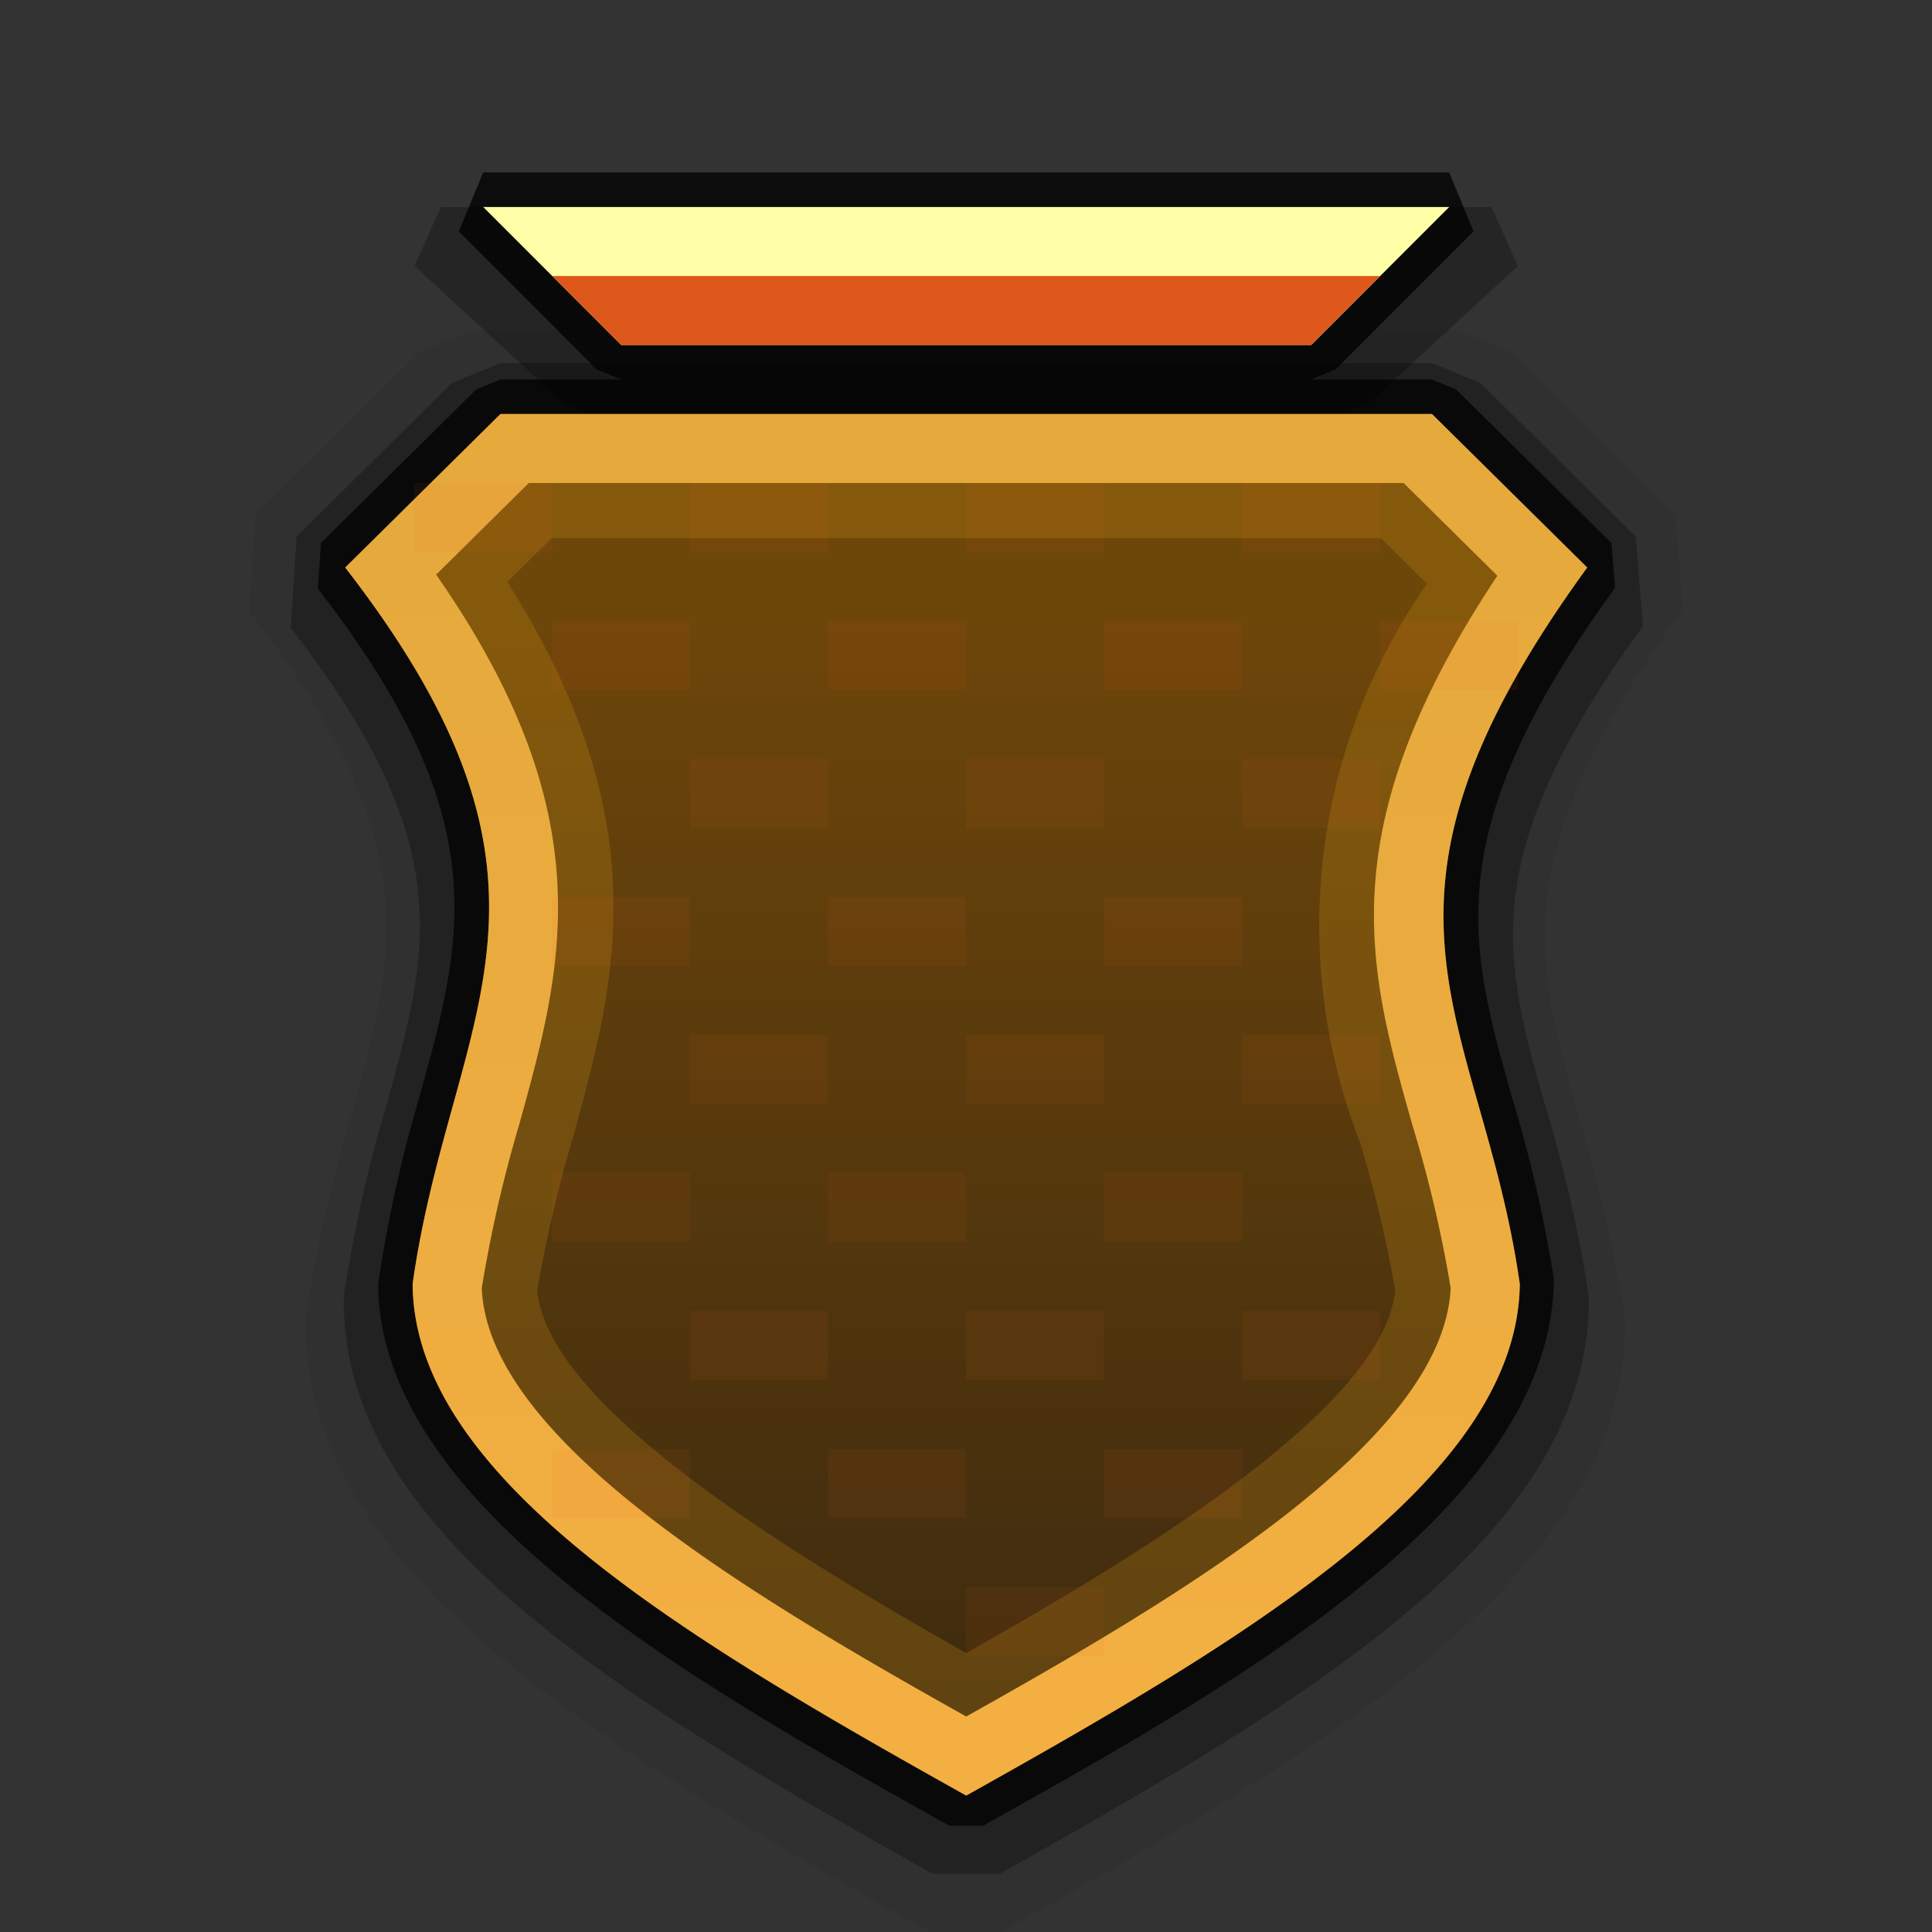 <svg xmlns="http://www.w3.org/2000/svg" xmlns:xlink="http://www.w3.org/1999/xlink" width="28" height="28" viewBox="0 0 28 28">
  <rect x="0" y="0" width="28" height="28" fill="#333333" stroke="none"/>
  <defs>
    <style>
      .cls-1 {
        opacity: 0.29;
      }

      .cls-2 {
        opacity: 0.06;
      }

      .cls-3 {
        opacity: 0.27;
      }

      .cls-4 {
        opacity: 0.77;
      }

      .cls-5 {
        opacity: 0.75;
      }

      .cls-13, .cls-6, .cls-9 {
        fill-rule: evenodd;
      }

      .cls-6 {
        fill: url(#linear-gradient);
      }

      .cls-7 {
        opacity: 0.19;
      }

      .cls-8 {
        fill: #f1a816;
      }

      .cls-9 {
        fill: #ffffa7;
      }

      .cls-10 {
        fill: url(#linear-gradient-2);
      }

      .cls-11 {
        opacity: 0.07;
      }

      .cls-12 {
        fill: #f15a24;
      }

      .cls-13 {
        fill: #de581b;
      }
    </style>
    <linearGradient id="linear-gradient" x1="14.003" y1="25.88" x2="14.003" y2="6.66" gradientUnits="userSpaceOnUse">
      <stop offset="0" stop-color="#3b290f"/>
      <stop offset="0.883" stop-color="#6d460a"/>
    </linearGradient>
    <linearGradient id="linear-gradient-2" x1="14.003" y1="24.739" x2="14.003" y2="7.383" gradientUnits="userSpaceOnUse">
      <stop offset="0" stop-color="#f3af42"/>
      <stop offset="0.995" stop-color="#e5a93c"/>
    </linearGradient>
  </defs>
  <g id="Layer_7" data-name="Layer 7">
    <path class="cls-1" d="M22.4,16.042c-.618-2.178-1.026-3.616,1.411-6.968l-.105-1.299-2.25-2.225-.703-.289h-13.5l-.703.289-2.25,2.225L4.213,9.098c2.433,3.136,2.016,4.643,1.386,6.923a20.589,20.589,0,0,0-.608,2.706l-.01.146c.022,3.263,3.713,5.585,8.534,8.282h.977c4.814-2.692,8.5-5.012,8.535-8.278l-.01-.152A19.754,19.754,0,0,0,22.4,16.042Z"/>
    <path class="cls-2" d="M22.892,16.219c-.655-2.309-1.088-3.833,1.496-7.387l-.112-1.377L21.891,5.096l-.745-.306H6.835l-.745.306L3.704,7.454,3.612,8.858c2.579,3.324,2.137,4.921,1.469,7.339a21.825,21.825,0,0,0-.645,2.869l-.01.155C4.45,22.68,8.362,25.142,13.473,28h1.035c5.104-2.854,9.011-5.313,9.048-8.775l-.01-.161A20.94,20.94,0,0,0,22.892,16.219Z"/>
    <polygon class="cls-3" points="21.616 3 6.39 3 6.006 3.854 8.181 5.854 8.565 6 19.441 6 19.825 5.854 22 3.854 21.616 3"/>
    <polygon class="cls-4" points="21.003 2.5 7.003 2.5 6.649 3.354 8.649 5.354 9.003 5.5 19.003 5.5 19.356 5.354 21.356 3.354 21.003 2.5"/>
    <path class="cls-5" d="M23.407,8.519l-.053-.649-2.25-2.225L20.753,5.5h-13.5l-.352.145-2.25,2.225-.044.662c2.586,3.333,2.119,5.023,1.473,7.363a19.78,19.78,0,0,0-.6,2.716c.022,3.232,4.601,5.792,8.278,7.849h.488c3.673-2.054,8.245-4.611,8.274-7.923a19.282,19.282,0,0,0-.603-2.618C21.285,13.683,20.826,12.067,23.407,8.519Z"/>
    <path class="cls-6" d="M23.003,8.225,20.753,6h-13.5l-2.25,2.225c3.637,4.689,1.527,6.477.977,10.382.019,2.828,3.993,5.162,8.023,7.416,4.03-2.254,7.993-4.588,8.023-7.416C21.467,14.701,19.38,13.207,23.003,8.225Z"/>
    <g class="cls-7">
      <path class="cls-8" d="M20.014,7.8l.668.66a8.637,8.637,0,0,0-.975,8.086,18.074,18.074,0,0,1,.514,2.155c-.168,1.687-3.63,3.792-6.217,5.257-2.592-1.468-6.061-3.577-6.218-5.255a19.141,19.141,0,0,1,.512-2.196c.623-2.256,1.266-4.58-.946-8.073l.641-.634H20.014M20.753,6h-13.5l-2.25,2.225c3.637,4.689,1.527,6.477.977,10.382.019,2.828,3.993,5.162,8.023,7.416,4.03-2.254,7.993-4.588,8.023-7.416-.56-3.905-2.646-5.4.977-10.382L20.753,6Z"/>
    </g>
    <path class="cls-9" d="M7.003,3h14l-2,2h-10Z"/>
    <path class="cls-10" d="M20.342,7l1.359,1.344c-2.447,3.68-1.878,5.684-1.225,7.984a18.202,18.202,0,0,1,.548,2.339c-.103,2.224-3.955,4.49-7.021,6.21-3.071-1.723-6.929-3.992-7.021-6.209a19.208,19.208,0,0,1,.544-2.374C8.16,14.001,8.76,11.828,6.321,8.328L7.664,7H20.342m.411-1h-13.5l-2.25,2.225c3.637,4.689,1.527,6.477.977,10.382.019,2.828,3.993,5.162,8.023,7.416,4.03-2.254,7.993-4.588,8.023-7.416-.56-3.905-2.646-5.4.977-10.382L20.753,6Z"/>
    <g class="cls-11">
      <rect class="cls-12" x="8" y="9" width="2" height="1"/>
      <rect class="cls-12" x="12" y="9" width="2" height="1"/>
      <rect class="cls-12" x="16" y="9" width="2" height="1"/>
      <rect class="cls-12" x="20" y="9" width="2" height="1"/>
      <rect class="cls-12" x="10" y="11" width="2" height="1"/>
      <rect class="cls-12" x="14" y="11" width="2" height="1"/>
      <rect class="cls-12" x="18" y="11" width="2" height="1"/>
      <rect class="cls-12" x="6" y="7" width="2" height="1"/>
      <rect class="cls-12" x="10" y="7" width="2" height="1"/>
      <rect class="cls-12" x="14" y="7" width="2" height="1"/>
      <rect class="cls-12" x="18" y="7" width="2" height="1"/>
      <rect class="cls-12" x="8" y="13" width="2" height="1"/>
      <rect class="cls-12" x="12" y="13" width="2" height="1"/>
      <rect class="cls-12" x="16" y="13" width="2" height="1"/>
      <rect class="cls-12" x="8" y="17" width="2" height="1"/>
      <rect class="cls-12" x="12" y="17" width="2" height="1"/>
      <rect class="cls-12" x="16" y="17" width="2" height="1"/>
      <rect class="cls-12" x="12" y="21" width="2" height="1"/>
      <rect class="cls-12" x="16" y="21" width="2" height="1"/>
      <rect class="cls-12" x="8" y="21" width="2" height="1"/>
      <rect class="cls-12" x="18" y="15" width="2" height="1"/>
      <rect class="cls-12" x="14" y="15" width="2" height="1"/>
      <rect class="cls-12" x="10" y="15" width="2" height="1"/>
      <rect class="cls-12" x="18" y="19" width="2" height="1"/>
      <rect class="cls-12" x="14" y="19" width="2" height="1"/>
      <rect class="cls-12" x="14" y="23" width="2" height="1"/>
      <rect class="cls-12" x="10" y="19" width="2" height="1"/>
    </g>
    <polygon class="cls-13" points="8.003 4 9.003 5 19.003 5 20.003 4 8.003 4"/>
  </g>
</svg>
